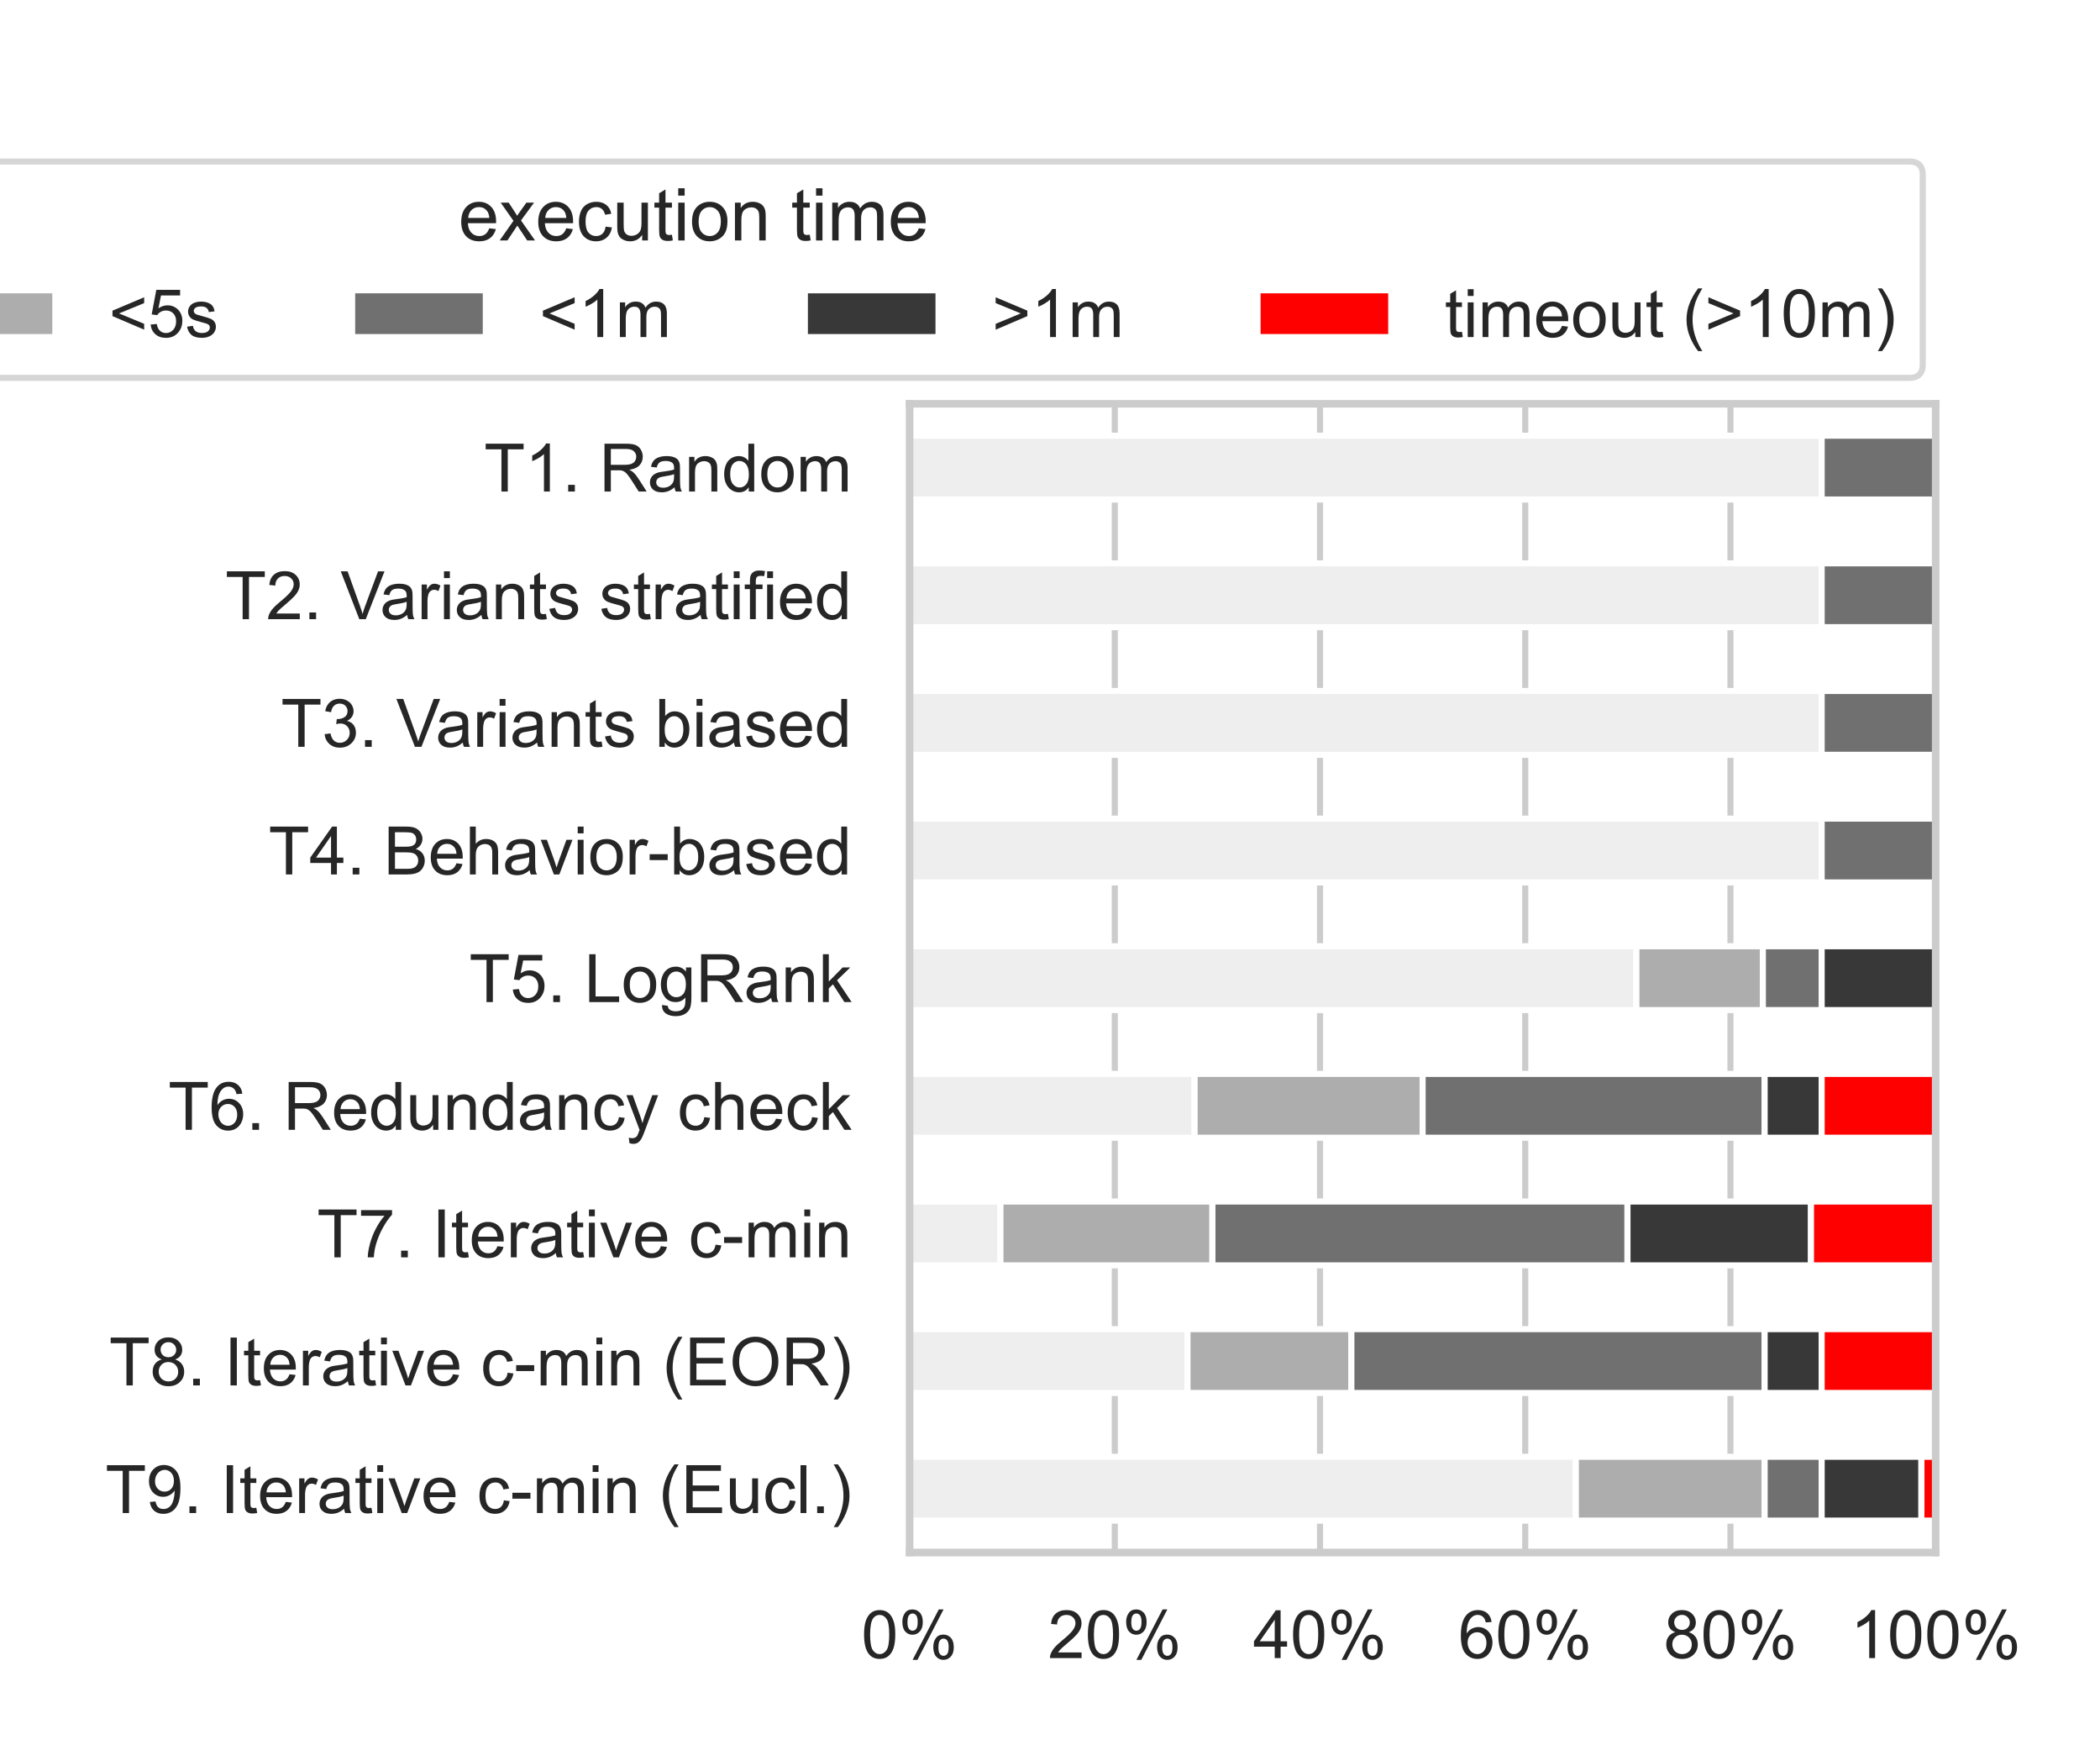 <?xml version="1.0" encoding="utf-8" standalone="no"?>
<!DOCTYPE svg PUBLIC "-//W3C//DTD SVG 1.1//EN"
  "http://www.w3.org/Graphics/SVG/1.1/DTD/svg11.dtd">
<!-- Created with matplotlib (https://matplotlib.org/) -->
<svg height="288pt" version="1.1" viewBox="0 0 345.6 288" width="345.6pt" xmlns="http://www.w3.org/2000/svg" xmlns:xlink="http://www.w3.org/1999/xlink">
 <defs>
  <style type="text/css">*{stroke-linecap:butt;stroke-linejoin:round;}</style>
 </defs>
 <g id="figure_1">
  <g id="patch_1">
   <path d="M 0 288 
L 345.6 288 
L 345.6 0 
L 0 0 
z
" style="fill:#ffffff;"/>
  </g>
  <g id="axes_1">
   <g id="patch_2">
    <path d="M 149.693 255.46 
L 318.555 255.46 
L 318.555 66.442 
L 149.693 66.442 
z
" style="fill:#ffffff;"/>
   </g>
   <g id="matplotlib.axis_1">
    <g id="xtick_1">
     <g id="line2d_1">
      <path clip-path="url(#pbb6dfac599)" d="M 149.693 255.46 
L 149.693 66.442 
" style="fill:none;stroke:#cccccc;stroke-linecap:round;"/>
     </g>
     <g id="text_1">
      <!-- 0% -->
      <g style="fill:#262626;" transform="translate(141.744 272.834)scale(0.11 -0.11)">
       <defs>
        <path d="M 4.156 35.297 
Q 4.156 48 6.766 55.734 
Q 9.375 63.484 14.516 67.672 
Q 19.672 71.875 27.484 71.875 
Q 33.25 71.875 37.594 69.547 
Q 41.938 67.234 44.766 62.859 
Q 47.609 58.5 49.219 52.219 
Q 50.828 45.953 50.828 35.297 
Q 50.828 22.703 48.234 14.969 
Q 45.656 7.234 40.5 3 
Q 35.359 -1.219 27.484 -1.219 
Q 17.141 -1.219 11.234 6.203 
Q 4.156 15.141 4.156 35.297 
z
M 13.188 35.297 
Q 13.188 17.672 17.312 11.828 
Q 21.438 6 27.484 6 
Q 33.547 6 37.672 11.859 
Q 41.797 17.719 41.797 35.297 
Q 41.797 52.984 37.672 58.781 
Q 33.547 64.594 27.391 64.594 
Q 21.344 64.594 17.719 59.469 
Q 13.188 52.938 13.188 35.297 
z
" id="ArialMT-48"/>
        <path d="M 5.812 54.391 
Q 5.812 62.062 9.672 67.422 
Q 13.531 72.797 20.844 72.797 
Q 27.594 72.797 32 67.984 
Q 36.422 63.188 36.422 53.859 
Q 36.422 44.781 31.953 39.875 
Q 27.484 34.969 20.953 34.969 
Q 14.453 34.969 10.125 39.797 
Q 5.812 44.625 5.812 54.391 
z
M 21.094 66.75 
Q 17.828 66.75 15.656 63.906 
Q 13.484 61.078 13.484 53.516 
Q 13.484 46.625 15.672 43.812 
Q 17.875 41.016 21.094 41.016 
Q 24.422 41.016 26.594 43.844 
Q 28.766 46.688 28.766 54.203 
Q 28.766 61.141 26.562 63.938 
Q 24.359 66.75 21.094 66.75 
z
M 21.141 -2.641 
L 60.297 72.797 
L 67.438 72.797 
L 28.422 -2.641 
z
M 52.094 16.797 
Q 52.094 24.516 55.953 29.859 
Q 59.812 35.203 67.188 35.203 
Q 73.922 35.203 78.344 30.391 
Q 82.766 25.594 82.766 16.266 
Q 82.766 7.172 78.297 2.266 
Q 73.828 -2.641 67.234 -2.641 
Q 60.75 -2.641 56.422 2.219 
Q 52.094 7.078 52.094 16.797 
z
M 67.438 29.156 
Q 64.109 29.156 61.938 26.312 
Q 59.766 23.484 59.766 15.922 
Q 59.766 9.078 61.953 6.25 
Q 64.156 3.422 67.391 3.422 
Q 70.75 3.422 72.922 6.25 
Q 75.094 9.078 75.094 16.609 
Q 75.094 23.531 72.891 26.344 
Q 70.703 29.156 67.438 29.156 
z
" id="ArialMT-37"/>
       </defs>
       <use xlink:href="#ArialMT-48"/>
       <use x="55.615" xlink:href="#ArialMT-37"/>
      </g>
     </g>
    </g>
    <g id="xtick_2">
     <g id="line2d_2">
      <path clip-path="url(#pbb6dfac599)" d="M 183.466 255.46 
L 183.466 66.442 
" style="fill:none;stroke:#cccccc;stroke-linecap:round;"/>
     </g>
     <g id="text_2">
      <!-- 20% -->
      <g style="fill:#262626;" transform="translate(172.458 272.834)scale(0.11 -0.11)">
       <defs>
        <path d="M 50.344 8.453 
L 50.344 0 
L 3.031 0 
Q 2.938 3.172 4.047 6.109 
Q 5.859 10.938 9.828 15.625 
Q 13.812 20.312 21.344 26.469 
Q 33.016 36.031 37.109 41.625 
Q 41.219 47.219 41.219 52.203 
Q 41.219 57.422 37.469 61 
Q 33.734 64.594 27.734 64.594 
Q 21.391 64.594 17.578 60.781 
Q 13.766 56.984 13.719 50.25 
L 4.688 51.172 
Q 5.609 61.281 11.656 66.578 
Q 17.719 71.875 27.938 71.875 
Q 38.234 71.875 44.234 66.156 
Q 50.25 60.453 50.25 52 
Q 50.25 47.703 48.484 43.547 
Q 46.734 39.406 42.656 34.812 
Q 38.578 30.219 29.109 22.219 
Q 21.188 15.578 18.938 13.203 
Q 16.703 10.844 15.234 8.453 
z
" id="ArialMT-50"/>
       </defs>
       <use xlink:href="#ArialMT-50"/>
       <use x="55.615" xlink:href="#ArialMT-48"/>
       <use x="111.23" xlink:href="#ArialMT-37"/>
      </g>
     </g>
    </g>
    <g id="xtick_3">
     <g id="line2d_3">
      <path clip-path="url(#pbb6dfac599)" d="M 217.238 255.46 
L 217.238 66.442 
" style="fill:none;stroke:#cccccc;stroke-linecap:round;"/>
     </g>
     <g id="text_3">
      <!-- 40% -->
      <g style="fill:#262626;" transform="translate(206.23 272.834)scale(0.11 -0.11)">
       <defs>
        <path d="M 32.328 0 
L 32.328 17.141 
L 1.266 17.141 
L 1.266 25.203 
L 33.938 71.578 
L 41.109 71.578 
L 41.109 25.203 
L 50.781 25.203 
L 50.781 17.141 
L 41.109 17.141 
L 41.109 0 
z
M 32.328 25.203 
L 32.328 57.469 
L 9.906 25.203 
z
" id="ArialMT-52"/>
       </defs>
       <use xlink:href="#ArialMT-52"/>
       <use x="55.615" xlink:href="#ArialMT-48"/>
       <use x="111.23" xlink:href="#ArialMT-37"/>
      </g>
     </g>
    </g>
    <g id="xtick_4">
     <g id="line2d_4">
      <path clip-path="url(#pbb6dfac599)" d="M 251.01 255.46 
L 251.01 66.442 
" style="fill:none;stroke:#cccccc;stroke-linecap:round;"/>
     </g>
     <g id="text_4">
      <!-- 60% -->
      <g style="fill:#262626;" transform="translate(240.003 272.834)scale(0.11 -0.11)">
       <defs>
        <path d="M 49.75 54.047 
L 41.016 53.375 
Q 39.844 58.547 37.703 60.891 
Q 34.125 64.656 28.906 64.656 
Q 24.703 64.656 21.531 62.312 
Q 17.391 59.281 14.984 53.469 
Q 12.594 47.656 12.5 36.922 
Q 15.672 41.75 20.266 44.094 
Q 24.859 46.438 29.891 46.438 
Q 38.672 46.438 44.844 39.969 
Q 51.031 33.5 51.031 23.25 
Q 51.031 16.5 48.125 10.719 
Q 45.219 4.938 40.141 1.859 
Q 35.062 -1.219 28.609 -1.219 
Q 17.625 -1.219 10.688 6.859 
Q 3.766 14.938 3.766 33.5 
Q 3.766 54.25 11.422 63.672 
Q 18.109 71.875 29.438 71.875 
Q 37.891 71.875 43.281 67.141 
Q 48.688 62.406 49.75 54.047 
z
M 13.875 23.188 
Q 13.875 18.656 15.797 14.5 
Q 17.719 10.359 21.188 8.172 
Q 24.656 6 28.469 6 
Q 34.031 6 38.031 10.484 
Q 42.047 14.984 42.047 22.703 
Q 42.047 30.125 38.078 34.391 
Q 34.125 38.672 28.125 38.672 
Q 22.172 38.672 18.016 34.391 
Q 13.875 30.125 13.875 23.188 
z
" id="ArialMT-54"/>
       </defs>
       <use xlink:href="#ArialMT-54"/>
       <use x="55.615" xlink:href="#ArialMT-48"/>
       <use x="111.23" xlink:href="#ArialMT-37"/>
      </g>
     </g>
    </g>
    <g id="xtick_5">
     <g id="line2d_5">
      <path clip-path="url(#pbb6dfac599)" d="M 284.783 255.46 
L 284.783 66.442 
" style="fill:none;stroke:#cccccc;stroke-linecap:round;"/>
     </g>
     <g id="text_5">
      <!-- 80% -->
      <g style="fill:#262626;" transform="translate(273.775 272.834)scale(0.11 -0.11)">
       <defs>
        <path d="M 17.672 38.812 
Q 12.203 40.828 9.562 44.531 
Q 6.938 48.25 6.938 53.422 
Q 6.938 61.234 12.547 66.547 
Q 18.172 71.875 27.484 71.875 
Q 36.859 71.875 42.578 66.422 
Q 48.297 60.984 48.297 53.172 
Q 48.297 48.188 45.672 44.5 
Q 43.062 40.828 37.75 38.812 
Q 44.344 36.672 47.781 31.875 
Q 51.219 27.094 51.219 20.453 
Q 51.219 11.281 44.719 5.031 
Q 38.234 -1.219 27.641 -1.219 
Q 17.047 -1.219 10.547 5.047 
Q 4.047 11.328 4.047 20.703 
Q 4.047 27.688 7.594 32.391 
Q 11.141 37.109 17.672 38.812 
z
M 15.922 53.719 
Q 15.922 48.641 19.188 45.406 
Q 22.469 42.188 27.688 42.188 
Q 32.766 42.188 36.016 45.375 
Q 39.266 48.578 39.266 53.219 
Q 39.266 58.062 35.906 61.359 
Q 32.562 64.656 27.594 64.656 
Q 22.562 64.656 19.234 61.422 
Q 15.922 58.203 15.922 53.719 
z
M 13.094 20.656 
Q 13.094 16.891 14.875 13.375 
Q 16.656 9.859 20.172 7.922 
Q 23.688 6 27.734 6 
Q 34.031 6 38.125 10.047 
Q 42.234 14.109 42.234 20.359 
Q 42.234 26.703 38.016 30.859 
Q 33.797 35.016 27.438 35.016 
Q 21.234 35.016 17.156 30.906 
Q 13.094 26.812 13.094 20.656 
z
" id="ArialMT-56"/>
       </defs>
       <use xlink:href="#ArialMT-56"/>
       <use x="55.615" xlink:href="#ArialMT-48"/>
       <use x="111.23" xlink:href="#ArialMT-37"/>
      </g>
     </g>
    </g>
    <g id="xtick_6">
     <g id="line2d_6">
      <path clip-path="url(#pbb6dfac599)" d="M 318.555 255.46 
L 318.555 66.442 
" style="fill:none;stroke:#cccccc;stroke-linecap:round;"/>
     </g>
     <g id="text_6">
      <!-- 100% -->
      <g style="fill:#262626;" transform="translate(304.489 272.834)scale(0.11 -0.11)">
       <defs>
        <path d="M 37.25 0 
L 28.469 0 
L 28.469 56 
Q 25.297 52.984 20.141 49.953 
Q 14.984 46.922 10.891 45.406 
L 10.891 53.906 
Q 18.266 57.375 23.781 62.297 
Q 29.297 67.234 31.594 71.875 
L 37.25 71.875 
z
" id="ArialMT-49"/>
       </defs>
       <use xlink:href="#ArialMT-49"/>
       <use x="55.615" xlink:href="#ArialMT-48"/>
       <use x="111.23" xlink:href="#ArialMT-48"/>
       <use x="166.846" xlink:href="#ArialMT-37"/>
      </g>
     </g>
    </g>
   </g>
   <g id="matplotlib.axis_2">
    <g id="ytick_1">
     <g id="line2d_7">
      <path clip-path="url(#pbb6dfac599)" d="M 149.693 244.959 
L 318.555 244.959 
" style="fill:none;stroke:#cccccc;stroke-linecap:round;"/>
     </g>
     <g id="text_7">
      <!-- T9. Iterative c-min (Eucl.) -->
      <g style="fill:#262626;" transform="translate(17.342 248.963)scale(0.11 -0.11)">
       <defs>
        <path d="M 25.922 0 
L 25.922 63.141 
L 2.344 63.141 
L 2.344 71.578 
L 59.078 71.578 
L 59.078 63.141 
L 35.406 63.141 
L 35.406 0 
z
" id="ArialMT-84"/>
        <path d="M 5.469 16.547 
L 13.922 17.328 
Q 14.984 11.375 18.016 8.688 
Q 21.047 6 25.781 6 
Q 29.828 6 32.875 7.859 
Q 35.938 9.719 37.891 12.812 
Q 39.844 15.922 41.156 21.188 
Q 42.484 26.469 42.484 31.938 
Q 42.484 32.516 42.438 33.688 
Q 39.797 29.5 35.234 26.875 
Q 30.672 24.266 25.344 24.266 
Q 16.453 24.266 10.297 30.703 
Q 4.156 37.156 4.156 47.703 
Q 4.156 58.594 10.578 65.234 
Q 17 71.875 26.656 71.875 
Q 33.641 71.875 39.422 68.109 
Q 45.219 64.359 48.219 57.391 
Q 51.219 50.438 51.219 37.25 
Q 51.219 23.531 48.234 15.406 
Q 45.266 7.281 39.375 3.031 
Q 33.5 -1.219 25.594 -1.219 
Q 17.188 -1.219 11.859 3.438 
Q 6.547 8.109 5.469 16.547 
z
M 41.453 48.141 
Q 41.453 55.719 37.422 60.156 
Q 33.406 64.594 27.734 64.594 
Q 21.875 64.594 17.531 59.812 
Q 13.188 55.031 13.188 47.406 
Q 13.188 40.578 17.312 36.297 
Q 21.438 32.031 27.484 32.031 
Q 33.594 32.031 37.516 36.297 
Q 41.453 40.578 41.453 48.141 
z
" id="ArialMT-57"/>
        <path d="M 9.078 0 
L 9.078 10.016 
L 19.094 10.016 
L 19.094 0 
z
" id="ArialMT-46"/>
        <path id="ArialMT-32"/>
        <path d="M 9.328 0 
L 9.328 71.578 
L 18.797 71.578 
L 18.797 0 
z
" id="ArialMT-73"/>
        <path d="M 25.781 7.859 
L 27.047 0.094 
Q 23.344 -0.688 20.406 -0.688 
Q 15.625 -0.688 12.984 0.828 
Q 10.359 2.344 9.281 4.812 
Q 8.203 7.281 8.203 15.188 
L 8.203 45.016 
L 1.766 45.016 
L 1.766 51.859 
L 8.203 51.859 
L 8.203 64.703 
L 16.938 69.969 
L 16.938 51.859 
L 25.781 51.859 
L 25.781 45.016 
L 16.938 45.016 
L 16.938 14.703 
Q 16.938 10.938 17.406 9.859 
Q 17.875 8.797 18.922 8.156 
Q 19.969 7.516 21.922 7.516 
Q 23.391 7.516 25.781 7.859 
z
" id="ArialMT-116"/>
        <path d="M 42.094 16.703 
L 51.172 15.578 
Q 49.031 7.625 43.219 3.219 
Q 37.406 -1.172 28.375 -1.172 
Q 17 -1.172 10.328 5.828 
Q 3.656 12.844 3.656 25.484 
Q 3.656 38.578 10.391 45.797 
Q 17.141 53.031 27.875 53.031 
Q 38.281 53.031 44.875 45.953 
Q 51.469 38.875 51.469 26.031 
Q 51.469 25.25 51.422 23.688 
L 12.75 23.688 
Q 13.234 15.141 17.578 10.594 
Q 21.922 6.062 28.422 6.062 
Q 33.25 6.062 36.672 8.594 
Q 40.094 11.141 42.094 16.703 
z
M 13.234 30.906 
L 42.188 30.906 
Q 41.609 37.453 38.875 40.719 
Q 34.672 45.797 27.984 45.797 
Q 21.922 45.797 17.797 41.75 
Q 13.672 37.703 13.234 30.906 
z
" id="ArialMT-101"/>
        <path d="M 6.5 0 
L 6.5 51.859 
L 14.406 51.859 
L 14.406 44 
Q 17.438 49.516 20 51.266 
Q 22.562 53.031 25.641 53.031 
Q 30.078 53.031 34.672 50.203 
L 31.641 42.047 
Q 28.422 43.953 25.203 43.953 
Q 22.312 43.953 20.016 42.219 
Q 17.719 40.484 16.75 37.406 
Q 15.281 32.719 15.281 27.156 
L 15.281 0 
z
" id="ArialMT-114"/>
        <path d="M 40.438 6.391 
Q 35.547 2.25 31.031 0.531 
Q 26.516 -1.172 21.344 -1.172 
Q 12.797 -1.172 8.203 3 
Q 3.609 7.172 3.609 13.672 
Q 3.609 17.484 5.344 20.625 
Q 7.078 23.781 9.891 25.688 
Q 12.703 27.594 16.219 28.562 
Q 18.797 29.25 24.031 29.891 
Q 34.672 31.156 39.703 32.906 
Q 39.75 34.719 39.75 35.203 
Q 39.75 40.578 37.25 42.781 
Q 33.891 45.75 27.25 45.75 
Q 21.047 45.75 18.094 43.578 
Q 15.141 41.406 13.719 35.891 
L 5.125 37.062 
Q 6.297 42.578 8.984 45.969 
Q 11.672 49.359 16.75 51.188 
Q 21.828 53.031 28.516 53.031 
Q 35.156 53.031 39.297 51.469 
Q 43.453 49.906 45.406 47.531 
Q 47.359 45.172 48.141 41.547 
Q 48.578 39.312 48.578 33.453 
L 48.578 21.734 
Q 48.578 9.469 49.141 6.219 
Q 49.703 2.984 51.375 0 
L 42.188 0 
Q 40.828 2.734 40.438 6.391 
z
M 39.703 26.031 
Q 34.906 24.078 25.344 22.703 
Q 19.922 21.922 17.672 20.938 
Q 15.438 19.969 14.203 18.094 
Q 12.984 16.219 12.984 13.922 
Q 12.984 10.406 15.641 8.062 
Q 18.312 5.719 23.438 5.719 
Q 28.516 5.719 32.469 7.938 
Q 36.422 10.156 38.281 14.016 
Q 39.703 17 39.703 22.797 
z
" id="ArialMT-97"/>
        <path d="M 6.641 61.469 
L 6.641 71.578 
L 15.438 71.578 
L 15.438 61.469 
z
M 6.641 0 
L 6.641 51.859 
L 15.438 51.859 
L 15.438 0 
z
" id="ArialMT-105"/>
        <path d="M 21 0 
L 1.266 51.859 
L 10.547 51.859 
L 21.688 20.797 
Q 23.484 15.766 25 10.359 
Q 26.172 14.453 28.266 20.219 
L 39.797 51.859 
L 48.828 51.859 
L 29.203 0 
z
" id="ArialMT-118"/>
        <path d="M 40.438 19 
L 49.078 17.875 
Q 47.656 8.938 41.812 3.875 
Q 35.984 -1.172 27.484 -1.172 
Q 16.844 -1.172 10.375 5.781 
Q 3.906 12.75 3.906 25.734 
Q 3.906 34.125 6.688 40.422 
Q 9.469 46.734 15.156 49.875 
Q 20.844 53.031 27.547 53.031 
Q 35.984 53.031 41.359 48.75 
Q 46.734 44.484 48.25 36.625 
L 39.703 35.297 
Q 38.484 40.531 35.375 43.156 
Q 32.281 45.797 27.875 45.797 
Q 21.234 45.797 17.078 41.031 
Q 12.938 36.281 12.938 25.984 
Q 12.938 15.531 16.938 10.797 
Q 20.953 6.062 27.391 6.062 
Q 32.562 6.062 36.031 9.234 
Q 39.5 12.406 40.438 19 
z
" id="ArialMT-99"/>
        <path d="M 3.172 21.484 
L 3.172 30.328 
L 30.172 30.328 
L 30.172 21.484 
z
" id="ArialMT-45"/>
        <path d="M 6.594 0 
L 6.594 51.859 
L 14.453 51.859 
L 14.453 44.578 
Q 16.891 48.391 20.938 50.703 
Q 25 53.031 30.172 53.031 
Q 35.938 53.031 39.625 50.641 
Q 43.312 48.25 44.828 43.953 
Q 50.984 53.031 60.844 53.031 
Q 68.562 53.031 72.703 48.75 
Q 76.859 44.484 76.859 35.594 
L 76.859 0 
L 68.109 0 
L 68.109 32.672 
Q 68.109 37.938 67.25 40.25 
Q 66.406 42.578 64.156 43.984 
Q 61.922 45.406 58.891 45.406 
Q 53.422 45.406 49.797 41.766 
Q 46.188 38.141 46.188 30.125 
L 46.188 0 
L 37.406 0 
L 37.406 33.688 
Q 37.406 39.547 35.25 42.469 
Q 33.109 45.406 28.219 45.406 
Q 24.516 45.406 21.359 43.453 
Q 18.219 41.5 16.797 37.734 
Q 15.375 33.984 15.375 26.906 
L 15.375 0 
z
" id="ArialMT-109"/>
        <path d="M 6.594 0 
L 6.594 51.859 
L 14.5 51.859 
L 14.5 44.484 
Q 20.219 53.031 31 53.031 
Q 35.688 53.031 39.625 51.344 
Q 43.562 49.656 45.516 46.922 
Q 47.469 44.188 48.25 40.438 
Q 48.734 37.984 48.734 31.891 
L 48.734 0 
L 39.938 0 
L 39.938 31.547 
Q 39.938 36.922 38.906 39.578 
Q 37.891 42.234 35.281 43.812 
Q 32.672 45.406 29.156 45.406 
Q 23.531 45.406 19.453 41.844 
Q 15.375 38.281 15.375 28.328 
L 15.375 0 
z
" id="ArialMT-110"/>
        <path d="M 23.391 -21.047 
Q 16.109 -11.859 11.078 0.438 
Q 6.062 12.75 6.062 25.922 
Q 6.062 37.547 9.812 48.188 
Q 14.203 60.547 23.391 72.797 
L 29.688 72.797 
Q 23.781 62.641 21.875 58.297 
Q 18.891 51.562 17.188 44.234 
Q 15.094 35.109 15.094 25.875 
Q 15.094 2.391 29.688 -21.047 
z
" id="ArialMT-40"/>
        <path d="M 7.906 0 
L 7.906 71.578 
L 59.672 71.578 
L 59.672 63.141 
L 17.391 63.141 
L 17.391 41.219 
L 56.984 41.219 
L 56.984 32.812 
L 17.391 32.812 
L 17.391 8.453 
L 61.328 8.453 
L 61.328 0 
z
" id="ArialMT-69"/>
        <path d="M 40.578 0 
L 40.578 7.625 
Q 34.516 -1.172 24.125 -1.172 
Q 19.531 -1.172 15.547 0.578 
Q 11.578 2.344 9.641 5 
Q 7.719 7.672 6.938 11.531 
Q 6.391 14.109 6.391 19.734 
L 6.391 51.859 
L 15.188 51.859 
L 15.188 23.094 
Q 15.188 16.219 15.719 13.812 
Q 16.547 10.359 19.234 8.375 
Q 21.922 6.391 25.875 6.391 
Q 29.828 6.391 33.297 8.422 
Q 36.766 10.453 38.203 13.938 
Q 39.656 17.438 39.656 24.078 
L 39.656 51.859 
L 48.438 51.859 
L 48.438 0 
z
" id="ArialMT-117"/>
        <path d="M 6.391 0 
L 6.391 71.578 
L 15.188 71.578 
L 15.188 0 
z
" id="ArialMT-108"/>
        <path d="M 12.359 -21.047 
L 6.062 -21.047 
Q 20.656 2.391 20.656 25.875 
Q 20.656 35.062 18.562 44.094 
Q 16.891 51.422 13.922 58.156 
Q 12.016 62.547 6.062 72.797 
L 12.359 72.797 
Q 21.531 60.547 25.922 48.188 
Q 29.688 37.547 29.688 25.922 
Q 29.688 12.75 24.625 0.438 
Q 19.578 -11.859 12.359 -21.047 
z
" id="ArialMT-41"/>
       </defs>
       <use xlink:href="#ArialMT-84"/>
       <use x="61.084" xlink:href="#ArialMT-57"/>
       <use x="116.699" xlink:href="#ArialMT-46"/>
       <use x="144.482" xlink:href="#ArialMT-32"/>
       <use x="172.266" xlink:href="#ArialMT-73"/>
       <use x="200.049" xlink:href="#ArialMT-116"/>
       <use x="227.832" xlink:href="#ArialMT-101"/>
       <use x="283.447" xlink:href="#ArialMT-114"/>
       <use x="316.748" xlink:href="#ArialMT-97"/>
       <use x="372.363" xlink:href="#ArialMT-116"/>
       <use x="400.146" xlink:href="#ArialMT-105"/>
       <use x="422.363" xlink:href="#ArialMT-118"/>
       <use x="472.363" xlink:href="#ArialMT-101"/>
       <use x="527.979" xlink:href="#ArialMT-32"/>
       <use x="555.762" xlink:href="#ArialMT-99"/>
       <use x="605.762" xlink:href="#ArialMT-45"/>
       <use x="639.062" xlink:href="#ArialMT-109"/>
       <use x="722.363" xlink:href="#ArialMT-105"/>
       <use x="744.58" xlink:href="#ArialMT-110"/>
       <use x="800.195" xlink:href="#ArialMT-32"/>
       <use x="827.979" xlink:href="#ArialMT-40"/>
       <use x="861.279" xlink:href="#ArialMT-69"/>
       <use x="927.979" xlink:href="#ArialMT-117"/>
       <use x="983.594" xlink:href="#ArialMT-99"/>
       <use x="1033.594" xlink:href="#ArialMT-108"/>
       <use x="1055.811" xlink:href="#ArialMT-46"/>
       <use x="1083.594" xlink:href="#ArialMT-41"/>
      </g>
     </g>
    </g>
    <g id="ytick_2">
     <g id="line2d_8">
      <path clip-path="url(#pbb6dfac599)" d="M 149.693 223.957 
L 318.555 223.957 
" style="fill:none;stroke:#cccccc;stroke-linecap:round;"/>
     </g>
     <g id="text_8">
      <!-- T8. Iterative c-min (EOR) -->
      <g style="fill:#262626;" transform="translate(17.959 227.964)scale(0.11 -0.11)">
       <defs>
        <path d="M 4.828 34.859 
Q 4.828 52.688 14.391 62.766 
Q 23.969 72.859 39.109 72.859 
Q 49.031 72.859 56.984 68.109 
Q 64.938 63.375 69.109 54.906 
Q 73.297 46.438 73.297 35.688 
Q 73.297 24.812 68.891 16.219 
Q 64.5 7.625 56.438 3.203 
Q 48.391 -1.219 39.062 -1.219 
Q 28.953 -1.219 20.984 3.656 
Q 13.031 8.547 8.922 16.984 
Q 4.828 25.438 4.828 34.859 
z
M 14.594 34.719 
Q 14.594 21.781 21.547 14.328 
Q 28.516 6.891 39.016 6.891 
Q 49.703 6.891 56.609 14.406 
Q 63.531 21.922 63.531 35.75 
Q 63.531 44.484 60.578 51 
Q 57.625 57.516 51.922 61.109 
Q 46.234 64.703 39.156 64.703 
Q 29.109 64.703 21.844 57.781 
Q 14.594 50.875 14.594 34.719 
z
" id="ArialMT-79"/>
        <path d="M 7.859 0 
L 7.859 71.578 
L 39.594 71.578 
Q 49.172 71.578 54.141 69.641 
Q 59.125 67.719 62.109 62.828 
Q 65.094 57.953 65.094 52.047 
Q 65.094 44.438 60.156 39.203 
Q 55.219 33.984 44.922 32.562 
Q 48.688 30.766 50.641 29 
Q 54.781 25.203 58.5 19.484 
L 70.953 0 
L 59.031 0 
L 49.562 14.891 
Q 45.406 21.344 42.719 24.75 
Q 40.047 28.172 37.922 29.531 
Q 35.797 30.906 33.594 31.453 
Q 31.984 31.781 28.328 31.781 
L 17.328 31.781 
L 17.328 0 
z
M 17.328 39.984 
L 37.703 39.984 
Q 44.188 39.984 47.844 41.328 
Q 51.516 42.672 53.422 45.625 
Q 55.328 48.578 55.328 52.047 
Q 55.328 57.125 51.641 60.391 
Q 47.953 63.672 39.984 63.672 
L 17.328 63.672 
z
" id="ArialMT-82"/>
       </defs>
       <use xlink:href="#ArialMT-84"/>
       <use x="61.084" xlink:href="#ArialMT-56"/>
       <use x="116.699" xlink:href="#ArialMT-46"/>
       <use x="144.482" xlink:href="#ArialMT-32"/>
       <use x="172.266" xlink:href="#ArialMT-73"/>
       <use x="200.049" xlink:href="#ArialMT-116"/>
       <use x="227.832" xlink:href="#ArialMT-101"/>
       <use x="283.447" xlink:href="#ArialMT-114"/>
       <use x="316.748" xlink:href="#ArialMT-97"/>
       <use x="372.363" xlink:href="#ArialMT-116"/>
       <use x="400.146" xlink:href="#ArialMT-105"/>
       <use x="422.363" xlink:href="#ArialMT-118"/>
       <use x="472.363" xlink:href="#ArialMT-101"/>
       <use x="527.979" xlink:href="#ArialMT-32"/>
       <use x="555.762" xlink:href="#ArialMT-99"/>
       <use x="605.762" xlink:href="#ArialMT-45"/>
       <use x="639.062" xlink:href="#ArialMT-109"/>
       <use x="722.363" xlink:href="#ArialMT-105"/>
       <use x="744.58" xlink:href="#ArialMT-110"/>
       <use x="800.195" xlink:href="#ArialMT-32"/>
       <use x="827.979" xlink:href="#ArialMT-40"/>
       <use x="861.279" xlink:href="#ArialMT-69"/>
       <use x="927.979" xlink:href="#ArialMT-79"/>
       <use x="1005.762" xlink:href="#ArialMT-82"/>
       <use x="1077.979" xlink:href="#ArialMT-41"/>
      </g>
     </g>
    </g>
    <g id="ytick_3">
     <g id="line2d_9">
      <path clip-path="url(#pbb6dfac599)" d="M 149.693 202.955 
L 318.555 202.955 
" style="fill:none;stroke:#cccccc;stroke-linecap:round;"/>
     </g>
     <g id="text_9">
      <!-- T7. Iterative c-min -->
      <g style="fill:#262626;" transform="translate(52.178 206.892)scale(0.11 -0.11)">
       <defs>
        <path d="M 4.734 62.203 
L 4.734 70.656 
L 51.078 70.656 
L 51.078 63.812 
Q 44.234 56.547 37.516 44.484 
Q 30.812 32.422 27.156 19.672 
Q 24.516 10.688 23.781 0 
L 14.75 0 
Q 14.891 8.453 18.062 20.406 
Q 21.234 32.375 27.172 43.484 
Q 33.109 54.594 39.797 62.203 
z
" id="ArialMT-55"/>
       </defs>
       <use xlink:href="#ArialMT-84"/>
       <use x="61.084" xlink:href="#ArialMT-55"/>
       <use x="116.699" xlink:href="#ArialMT-46"/>
       <use x="144.482" xlink:href="#ArialMT-32"/>
       <use x="172.266" xlink:href="#ArialMT-73"/>
       <use x="200.049" xlink:href="#ArialMT-116"/>
       <use x="227.832" xlink:href="#ArialMT-101"/>
       <use x="283.447" xlink:href="#ArialMT-114"/>
       <use x="316.748" xlink:href="#ArialMT-97"/>
       <use x="372.363" xlink:href="#ArialMT-116"/>
       <use x="400.146" xlink:href="#ArialMT-105"/>
       <use x="422.363" xlink:href="#ArialMT-118"/>
       <use x="472.363" xlink:href="#ArialMT-101"/>
       <use x="527.979" xlink:href="#ArialMT-32"/>
       <use x="555.762" xlink:href="#ArialMT-99"/>
       <use x="605.762" xlink:href="#ArialMT-45"/>
       <use x="639.062" xlink:href="#ArialMT-109"/>
       <use x="722.363" xlink:href="#ArialMT-105"/>
       <use x="744.58" xlink:href="#ArialMT-110"/>
      </g>
     </g>
    </g>
    <g id="ytick_4">
     <g id="line2d_10">
      <path clip-path="url(#pbb6dfac599)" d="M 149.693 181.953 
L 318.555 181.953 
" style="fill:none;stroke:#cccccc;stroke-linecap:round;"/>
     </g>
     <g id="text_10">
      <!-- T6. Redundancy check -->
      <g style="fill:#262626;" transform="translate(27.692 185.906)scale(0.11 -0.11)">
       <defs>
        <path d="M 40.234 0 
L 40.234 6.547 
Q 35.297 -1.172 25.734 -1.172 
Q 19.531 -1.172 14.328 2.25 
Q 9.125 5.672 6.266 11.797 
Q 3.422 17.922 3.422 25.875 
Q 3.422 33.641 6 39.969 
Q 8.594 46.297 13.766 49.656 
Q 18.953 53.031 25.344 53.031 
Q 30.031 53.031 33.688 51.047 
Q 37.359 49.078 39.656 45.906 
L 39.656 71.578 
L 48.391 71.578 
L 48.391 0 
z
M 12.453 25.875 
Q 12.453 15.922 16.641 10.984 
Q 20.844 6.062 26.562 6.062 
Q 32.328 6.062 36.344 10.766 
Q 40.375 15.484 40.375 25.141 
Q 40.375 35.797 36.266 40.766 
Q 32.172 45.75 26.172 45.75 
Q 20.312 45.75 16.375 40.969 
Q 12.453 36.188 12.453 25.875 
z
" id="ArialMT-100"/>
        <path d="M 6.203 -19.969 
L 5.219 -11.719 
Q 8.109 -12.5 10.25 -12.5 
Q 13.188 -12.5 14.938 -11.516 
Q 16.703 -10.547 17.828 -8.797 
Q 18.656 -7.469 20.516 -2.25 
Q 20.75 -1.516 21.297 -0.094 
L 1.609 51.859 
L 11.078 51.859 
L 21.875 21.828 
Q 23.969 16.109 25.641 9.812 
Q 27.156 15.875 29.25 21.625 
L 40.328 51.859 
L 49.125 51.859 
L 29.391 -0.875 
Q 26.219 -9.422 24.469 -12.641 
Q 22.125 -17 19.094 -19.016 
Q 16.062 -21.047 11.859 -21.047 
Q 9.328 -21.047 6.203 -19.969 
z
" id="ArialMT-121"/>
        <path d="M 6.594 0 
L 6.594 71.578 
L 15.375 71.578 
L 15.375 45.906 
Q 21.531 53.031 30.906 53.031 
Q 36.672 53.031 40.922 50.75 
Q 45.172 48.484 47 44.484 
Q 48.828 40.484 48.828 32.859 
L 48.828 0 
L 40.047 0 
L 40.047 32.859 
Q 40.047 39.453 37.188 42.453 
Q 34.328 45.453 29.109 45.453 
Q 25.203 45.453 21.75 43.422 
Q 18.312 41.406 16.844 37.938 
Q 15.375 34.469 15.375 28.375 
L 15.375 0 
z
" id="ArialMT-104"/>
        <path d="M 6.641 0 
L 6.641 71.578 
L 15.438 71.578 
L 15.438 30.766 
L 36.234 51.859 
L 47.609 51.859 
L 27.781 32.625 
L 49.609 0 
L 38.766 0 
L 21.625 26.516 
L 15.438 20.562 
L 15.438 0 
z
" id="ArialMT-107"/>
       </defs>
       <use xlink:href="#ArialMT-84"/>
       <use x="61.084" xlink:href="#ArialMT-54"/>
       <use x="116.699" xlink:href="#ArialMT-46"/>
       <use x="144.482" xlink:href="#ArialMT-32"/>
       <use x="172.266" xlink:href="#ArialMT-82"/>
       <use x="244.482" xlink:href="#ArialMT-101"/>
       <use x="300.098" xlink:href="#ArialMT-100"/>
       <use x="355.713" xlink:href="#ArialMT-117"/>
       <use x="411.328" xlink:href="#ArialMT-110"/>
       <use x="466.943" xlink:href="#ArialMT-100"/>
       <use x="522.559" xlink:href="#ArialMT-97"/>
       <use x="578.174" xlink:href="#ArialMT-110"/>
       <use x="633.789" xlink:href="#ArialMT-99"/>
       <use x="683.789" xlink:href="#ArialMT-121"/>
       <use x="733.789" xlink:href="#ArialMT-32"/>
       <use x="761.572" xlink:href="#ArialMT-99"/>
       <use x="811.572" xlink:href="#ArialMT-104"/>
       <use x="867.188" xlink:href="#ArialMT-101"/>
       <use x="922.803" xlink:href="#ArialMT-99"/>
       <use x="972.803" xlink:href="#ArialMT-107"/>
      </g>
     </g>
    </g>
    <g id="ytick_5">
     <g id="line2d_11">
      <path clip-path="url(#pbb6dfac599)" d="M 149.693 160.951 
L 318.555 160.951 
" style="fill:none;stroke:#cccccc;stroke-linecap:round;"/>
     </g>
     <g id="text_11">
      <!-- T5. LogRank -->
      <g style="fill:#262626;" transform="translate(77.216 164.888)scale(0.11 -0.11)">
       <defs>
        <path d="M 4.156 18.75 
L 13.375 19.531 
Q 14.406 12.797 18.141 9.391 
Q 21.875 6 27.156 6 
Q 33.5 6 37.891 10.781 
Q 42.281 15.578 42.281 23.484 
Q 42.281 31 38.062 35.344 
Q 33.844 39.703 27 39.703 
Q 22.75 39.703 19.328 37.766 
Q 15.922 35.844 13.969 32.766 
L 5.719 33.844 
L 12.641 70.609 
L 48.25 70.609 
L 48.25 62.203 
L 19.672 62.203 
L 15.828 42.969 
Q 22.266 47.469 29.344 47.469 
Q 38.719 47.469 45.156 40.969 
Q 51.609 34.469 51.609 24.266 
Q 51.609 14.547 45.953 7.469 
Q 39.062 -1.219 27.156 -1.219 
Q 17.391 -1.219 11.203 4.25 
Q 5.031 9.719 4.156 18.75 
z
" id="ArialMT-53"/>
        <path d="M 7.328 0 
L 7.328 71.578 
L 16.797 71.578 
L 16.797 8.453 
L 52.047 8.453 
L 52.047 0 
z
" id="ArialMT-76"/>
        <path d="M 3.328 25.922 
Q 3.328 40.328 11.328 47.266 
Q 18.016 53.031 27.641 53.031 
Q 38.328 53.031 45.109 46.016 
Q 51.906 39.016 51.906 26.656 
Q 51.906 16.656 48.906 10.906 
Q 45.906 5.172 40.156 2 
Q 34.422 -1.172 27.641 -1.172 
Q 16.75 -1.172 10.031 5.812 
Q 3.328 12.797 3.328 25.922 
z
M 12.359 25.922 
Q 12.359 15.969 16.703 11.016 
Q 21.047 6.062 27.641 6.062 
Q 34.188 6.062 38.531 11.031 
Q 42.875 16.016 42.875 26.219 
Q 42.875 35.844 38.5 40.797 
Q 34.125 45.75 27.641 45.75 
Q 21.047 45.75 16.703 40.812 
Q 12.359 35.891 12.359 25.922 
z
" id="ArialMT-111"/>
        <path d="M 4.984 -4.297 
L 13.531 -5.562 
Q 14.062 -9.516 16.5 -11.328 
Q 19.781 -13.766 25.438 -13.766 
Q 31.547 -13.766 34.859 -11.328 
Q 38.188 -8.891 39.359 -4.5 
Q 40.047 -1.812 39.984 6.781 
Q 34.234 0 25.641 0 
Q 14.938 0 9.078 7.719 
Q 3.219 15.438 3.219 26.219 
Q 3.219 33.641 5.906 39.906 
Q 8.594 46.188 13.688 49.609 
Q 18.797 53.031 25.688 53.031 
Q 34.859 53.031 40.828 45.609 
L 40.828 51.859 
L 48.922 51.859 
L 48.922 7.031 
Q 48.922 -5.078 46.453 -10.125 
Q 44 -15.188 38.641 -18.109 
Q 33.297 -21.047 25.484 -21.047 
Q 16.219 -21.047 10.5 -16.875 
Q 4.781 -12.703 4.984 -4.297 
z
M 12.25 26.859 
Q 12.25 16.656 16.297 11.969 
Q 20.359 7.281 26.469 7.281 
Q 32.516 7.281 36.609 11.938 
Q 40.719 16.609 40.719 26.562 
Q 40.719 36.078 36.5 40.906 
Q 32.281 45.75 26.312 45.75 
Q 20.453 45.75 16.344 40.984 
Q 12.25 36.234 12.25 26.859 
z
" id="ArialMT-103"/>
       </defs>
       <use xlink:href="#ArialMT-84"/>
       <use x="61.084" xlink:href="#ArialMT-53"/>
       <use x="116.699" xlink:href="#ArialMT-46"/>
       <use x="144.482" xlink:href="#ArialMT-32"/>
       <use x="172.266" xlink:href="#ArialMT-76"/>
       <use x="227.881" xlink:href="#ArialMT-111"/>
       <use x="283.496" xlink:href="#ArialMT-103"/>
       <use x="339.111" xlink:href="#ArialMT-82"/>
       <use x="411.328" xlink:href="#ArialMT-97"/>
       <use x="466.943" xlink:href="#ArialMT-110"/>
       <use x="522.559" xlink:href="#ArialMT-107"/>
      </g>
     </g>
    </g>
    <g id="ytick_6">
     <g id="line2d_12">
      <path clip-path="url(#pbb6dfac599)" d="M 149.693 139.949 
L 318.555 139.949 
" style="fill:none;stroke:#cccccc;stroke-linecap:round;"/>
     </g>
     <g id="text_12">
      <!-- T4. Behavior-based -->
      <g style="fill:#262626;" transform="translate(44.203 143.886)scale(0.11 -0.11)">
       <defs>
        <path d="M 7.328 0 
L 7.328 71.578 
L 34.188 71.578 
Q 42.391 71.578 47.344 69.406 
Q 52.297 67.234 55.094 62.719 
Q 57.906 58.203 57.906 53.266 
Q 57.906 48.688 55.422 44.625 
Q 52.938 40.578 47.906 38.094 
Q 54.391 36.188 57.875 31.594 
Q 61.375 27 61.375 20.75 
Q 61.375 15.719 59.25 11.391 
Q 57.125 7.078 54 4.734 
Q 50.875 2.391 46.156 1.188 
Q 41.453 0 34.625 0 
z
M 16.797 41.5 
L 32.281 41.5 
Q 38.578 41.5 41.312 42.328 
Q 44.922 43.406 46.75 45.891 
Q 48.578 48.391 48.578 52.156 
Q 48.578 55.719 46.875 58.422 
Q 45.172 61.141 41.984 62.141 
Q 38.812 63.141 31.109 63.141 
L 16.797 63.141 
z
M 16.797 8.453 
L 34.625 8.453 
Q 39.203 8.453 41.062 8.797 
Q 44.344 9.375 46.531 10.734 
Q 48.734 12.109 50.141 14.719 
Q 51.562 17.328 51.562 20.75 
Q 51.562 24.75 49.516 27.703 
Q 47.469 30.672 43.828 31.859 
Q 40.188 33.062 33.344 33.062 
L 16.797 33.062 
z
" id="ArialMT-66"/>
        <path d="M 14.703 0 
L 6.547 0 
L 6.547 71.578 
L 15.328 71.578 
L 15.328 46.047 
Q 20.906 53.031 29.547 53.031 
Q 34.328 53.031 38.594 51.094 
Q 42.875 49.172 45.625 45.672 
Q 48.391 42.188 49.953 37.25 
Q 51.516 32.328 51.516 26.703 
Q 51.516 13.375 44.922 6.094 
Q 38.328 -1.172 29.109 -1.172 
Q 19.922 -1.172 14.703 6.5 
z
M 14.594 26.312 
Q 14.594 17 17.141 12.844 
Q 21.297 6.062 28.375 6.062 
Q 34.125 6.062 38.328 11.062 
Q 42.531 16.062 42.531 25.984 
Q 42.531 36.141 38.5 40.969 
Q 34.469 45.797 28.766 45.797 
Q 23 45.797 18.797 40.797 
Q 14.594 35.797 14.594 26.312 
z
" id="ArialMT-98"/>
        <path d="M 3.078 15.484 
L 11.766 16.844 
Q 12.5 11.625 15.844 8.844 
Q 19.188 6.062 25.203 6.062 
Q 31.25 6.062 34.172 8.516 
Q 37.109 10.984 37.109 14.312 
Q 37.109 17.281 34.516 19 
Q 32.719 20.172 25.531 21.969 
Q 15.875 24.422 12.141 26.203 
Q 8.406 27.984 6.469 31.125 
Q 4.547 34.281 4.547 38.094 
Q 4.547 41.547 6.125 44.5 
Q 7.719 47.469 10.453 49.422 
Q 12.5 50.922 16.031 51.969 
Q 19.578 53.031 23.641 53.031 
Q 29.734 53.031 34.344 51.266 
Q 38.969 49.516 41.156 46.5 
Q 43.359 43.5 44.188 38.484 
L 35.594 37.312 
Q 35.016 41.312 32.203 43.547 
Q 29.391 45.797 24.266 45.797 
Q 18.219 45.797 15.625 43.797 
Q 13.031 41.797 13.031 39.109 
Q 13.031 37.406 14.109 36.031 
Q 15.188 34.625 17.484 33.688 
Q 18.797 33.203 25.25 31.453 
Q 34.578 28.953 38.25 27.359 
Q 41.938 25.781 44.031 22.75 
Q 46.141 19.734 46.141 15.234 
Q 46.141 10.844 43.578 6.953 
Q 41.016 3.078 36.172 0.953 
Q 31.344 -1.172 25.25 -1.172 
Q 15.141 -1.172 9.844 3.031 
Q 4.547 7.234 3.078 15.484 
z
" id="ArialMT-115"/>
       </defs>
       <use xlink:href="#ArialMT-84"/>
       <use x="61.084" xlink:href="#ArialMT-52"/>
       <use x="116.699" xlink:href="#ArialMT-46"/>
       <use x="144.482" xlink:href="#ArialMT-32"/>
       <use x="172.266" xlink:href="#ArialMT-66"/>
       <use x="238.965" xlink:href="#ArialMT-101"/>
       <use x="294.58" xlink:href="#ArialMT-104"/>
       <use x="350.195" xlink:href="#ArialMT-97"/>
       <use x="405.811" xlink:href="#ArialMT-118"/>
       <use x="455.811" xlink:href="#ArialMT-105"/>
       <use x="478.027" xlink:href="#ArialMT-111"/>
       <use x="533.643" xlink:href="#ArialMT-114"/>
       <use x="566.943" xlink:href="#ArialMT-45"/>
       <use x="600.244" xlink:href="#ArialMT-98"/>
       <use x="655.859" xlink:href="#ArialMT-97"/>
       <use x="711.475" xlink:href="#ArialMT-115"/>
       <use x="761.475" xlink:href="#ArialMT-101"/>
       <use x="817.09" xlink:href="#ArialMT-100"/>
      </g>
     </g>
    </g>
    <g id="ytick_7">
     <g id="line2d_13">
      <path clip-path="url(#pbb6dfac599)" d="M 149.693 118.947 
L 318.555 118.947 
" style="fill:none;stroke:#cccccc;stroke-linecap:round;"/>
     </g>
     <g id="text_13">
      <!-- T3. Variants biased -->
      <g style="fill:#262626;" transform="translate(46.238 122.884)scale(0.11 -0.11)">
       <defs>
        <path d="M 4.203 18.891 
L 12.984 20.062 
Q 14.5 12.594 18.141 9.297 
Q 21.781 6 27 6 
Q 33.203 6 37.469 10.297 
Q 41.75 14.594 41.75 20.953 
Q 41.75 27 37.797 30.922 
Q 33.844 34.859 27.734 34.859 
Q 25.25 34.859 21.531 33.891 
L 22.516 41.609 
Q 23.391 41.5 23.922 41.5 
Q 29.547 41.5 34.031 44.422 
Q 38.531 47.359 38.531 53.469 
Q 38.531 58.297 35.25 61.469 
Q 31.984 64.656 26.812 64.656 
Q 21.688 64.656 18.266 61.422 
Q 14.844 58.203 13.875 51.766 
L 5.078 53.328 
Q 6.688 62.156 12.391 67.016 
Q 18.109 71.875 26.609 71.875 
Q 32.469 71.875 37.391 69.359 
Q 42.328 66.844 44.938 62.5 
Q 47.562 58.156 47.562 53.266 
Q 47.562 48.641 45.062 44.828 
Q 42.578 41.016 37.703 38.766 
Q 44.047 37.312 47.562 32.688 
Q 51.078 28.078 51.078 21.141 
Q 51.078 11.766 44.234 5.25 
Q 37.406 -1.266 26.953 -1.266 
Q 17.531 -1.266 11.297 4.344 
Q 5.078 9.969 4.203 18.891 
z
" id="ArialMT-51"/>
        <path d="M 28.172 0 
L 0.438 71.578 
L 10.688 71.578 
L 29.297 19.578 
Q 31.547 13.328 33.062 7.859 
Q 34.719 13.719 36.922 19.578 
L 56.25 71.578 
L 65.922 71.578 
L 37.891 0 
z
" id="ArialMT-86"/>
       </defs>
       <use xlink:href="#ArialMT-84"/>
       <use x="61.084" xlink:href="#ArialMT-51"/>
       <use x="116.699" xlink:href="#ArialMT-46"/>
       <use x="144.482" xlink:href="#ArialMT-32"/>
       <use x="172.266" xlink:href="#ArialMT-86"/>
       <use x="231.59" xlink:href="#ArialMT-97"/>
       <use x="287.205" xlink:href="#ArialMT-114"/>
       <use x="320.506" xlink:href="#ArialMT-105"/>
       <use x="342.723" xlink:href="#ArialMT-97"/>
       <use x="398.338" xlink:href="#ArialMT-110"/>
       <use x="453.953" xlink:href="#ArialMT-116"/>
       <use x="481.736" xlink:href="#ArialMT-115"/>
       <use x="531.736" xlink:href="#ArialMT-32"/>
       <use x="559.52" xlink:href="#ArialMT-98"/>
       <use x="615.135" xlink:href="#ArialMT-105"/>
       <use x="637.352" xlink:href="#ArialMT-97"/>
       <use x="692.967" xlink:href="#ArialMT-115"/>
       <use x="742.967" xlink:href="#ArialMT-101"/>
       <use x="798.582" xlink:href="#ArialMT-100"/>
      </g>
     </g>
    </g>
    <g id="ytick_8">
     <g id="line2d_14">
      <path clip-path="url(#pbb6dfac599)" d="M 149.693 97.945 
L 318.555 97.945 
" style="fill:none;stroke:#cccccc;stroke-linecap:round;"/>
     </g>
     <g id="text_14">
      <!-- T2. Variants stratified -->
      <g style="fill:#262626;" transform="translate(37.08 101.882)scale(0.11 -0.11)">
       <defs>
        <path d="M 8.688 0 
L 8.688 45.016 
L 0.922 45.016 
L 0.922 51.859 
L 8.688 51.859 
L 8.688 57.375 
Q 8.688 62.594 9.625 65.141 
Q 10.891 68.562 14.078 70.672 
Q 17.281 72.797 23.047 72.797 
Q 26.766 72.797 31.25 71.922 
L 29.938 64.266 
Q 27.203 64.75 24.75 64.75 
Q 20.75 64.75 19.094 63.031 
Q 17.438 61.328 17.438 56.641 
L 17.438 51.859 
L 27.547 51.859 
L 27.547 45.016 
L 17.438 45.016 
L 17.438 0 
z
" id="ArialMT-102"/>
       </defs>
       <use xlink:href="#ArialMT-84"/>
       <use x="61.084" xlink:href="#ArialMT-50"/>
       <use x="116.699" xlink:href="#ArialMT-46"/>
       <use x="144.482" xlink:href="#ArialMT-32"/>
       <use x="172.266" xlink:href="#ArialMT-86"/>
       <use x="231.59" xlink:href="#ArialMT-97"/>
       <use x="287.205" xlink:href="#ArialMT-114"/>
       <use x="320.506" xlink:href="#ArialMT-105"/>
       <use x="342.723" xlink:href="#ArialMT-97"/>
       <use x="398.338" xlink:href="#ArialMT-110"/>
       <use x="453.953" xlink:href="#ArialMT-116"/>
       <use x="481.736" xlink:href="#ArialMT-115"/>
       <use x="531.736" xlink:href="#ArialMT-32"/>
       <use x="559.52" xlink:href="#ArialMT-115"/>
       <use x="609.52" xlink:href="#ArialMT-116"/>
       <use x="637.303" xlink:href="#ArialMT-114"/>
       <use x="670.604" xlink:href="#ArialMT-97"/>
       <use x="726.219" xlink:href="#ArialMT-116"/>
       <use x="754.002" xlink:href="#ArialMT-105"/>
       <use x="776.219" xlink:href="#ArialMT-102"/>
       <use x="804.002" xlink:href="#ArialMT-105"/>
       <use x="826.219" xlink:href="#ArialMT-101"/>
       <use x="881.834" xlink:href="#ArialMT-100"/>
      </g>
     </g>
    </g>
    <g id="ytick_9">
     <g id="line2d_15">
      <path clip-path="url(#pbb6dfac599)" d="M 149.693 76.943 
L 318.555 76.943 
" style="fill:none;stroke:#cccccc;stroke-linecap:round;"/>
     </g>
     <g id="text_15">
      <!-- T1. Random -->
      <g style="fill:#262626;" transform="translate(79.671 80.88)scale(0.11 -0.11)">
       <use xlink:href="#ArialMT-84"/>
       <use x="61.084" xlink:href="#ArialMT-49"/>
       <use x="116.699" xlink:href="#ArialMT-46"/>
       <use x="144.482" xlink:href="#ArialMT-32"/>
       <use x="172.266" xlink:href="#ArialMT-82"/>
       <use x="244.482" xlink:href="#ArialMT-97"/>
       <use x="300.098" xlink:href="#ArialMT-110"/>
       <use x="355.713" xlink:href="#ArialMT-100"/>
       <use x="411.328" xlink:href="#ArialMT-111"/>
       <use x="466.943" xlink:href="#ArialMT-109"/>
      </g>
     </g>
    </g>
   </g>
   <g id="patch_3">
    <path clip-path="url(#pbb6dfac599)" d="M 149.693 250.21 
L 259.336 250.21 
L 259.336 239.709 
L 149.693 239.709 
z
" style="fill:#eeeeee;stroke:#ffffff;stroke-linejoin:miter;"/>
   </g>
   <g id="patch_4">
    <path clip-path="url(#pbb6dfac599)" d="M 149.693 229.208 
L 195.427 229.208 
L 195.427 218.707 
L 149.693 218.707 
z
" style="fill:#eeeeee;stroke:#ffffff;stroke-linejoin:miter;"/>
   </g>
   <g id="patch_5">
    <path clip-path="url(#pbb6dfac599)" d="M 149.693 208.206 
L 164.645 208.206 
L 164.645 197.705 
L 149.693 197.705 
z
" style="fill:#eeeeee;stroke:#ffffff;stroke-linejoin:miter;"/>
   </g>
   <g id="patch_6">
    <path clip-path="url(#pbb6dfac599)" d="M 149.693 187.204 
L 196.599 187.204 
L 196.599 176.703 
L 149.693 176.703 
z
" style="fill:#eeeeee;stroke:#ffffff;stroke-linejoin:miter;"/>
   </g>
   <g id="patch_7">
    <path clip-path="url(#pbb6dfac599)" d="M 149.693 166.202 
L 269.304 166.202 
L 269.304 155.701 
L 149.693 155.701 
z
" style="fill:#eeeeee;stroke:#ffffff;stroke-linejoin:miter;"/>
   </g>
   <g id="patch_8">
    <path clip-path="url(#pbb6dfac599)" d="M 149.693 145.2 
L 299.793 145.2 
L 299.793 134.699 
L 149.693 134.699 
z
" style="fill:#eeeeee;stroke:#ffffff;stroke-linejoin:miter;"/>
   </g>
   <g id="patch_9">
    <path clip-path="url(#pbb6dfac599)" d="M 149.693 124.198 
L 299.793 124.198 
L 299.793 113.697 
L 149.693 113.697 
z
" style="fill:#eeeeee;stroke:#ffffff;stroke-linejoin:miter;"/>
   </g>
   <g id="patch_10">
    <path clip-path="url(#pbb6dfac599)" d="M 149.693 103.196 
L 299.793 103.196 
L 299.793 92.695 
L 149.693 92.695 
z
" style="fill:#eeeeee;stroke:#ffffff;stroke-linejoin:miter;"/>
   </g>
   <g id="patch_11">
    <path clip-path="url(#pbb6dfac599)" d="M 149.693 82.194 
L 299.793 82.194 
L 299.793 71.693 
L 149.693 71.693 
z
" style="fill:#eeeeee;stroke:#ffffff;stroke-linejoin:miter;"/>
   </g>
   <g id="patch_12">
    <path clip-path="url(#pbb6dfac599)" d="M 259.336 250.21 
L 290.411 250.21 
L 290.411 239.709 
L 259.336 239.709 
z
" style="fill:#adadad;stroke:#ffffff;stroke-linejoin:miter;"/>
   </g>
   <g id="patch_13">
    <path clip-path="url(#pbb6dfac599)" d="M 195.427 229.208 
L 222.398 229.208 
L 222.398 218.707 
L 195.427 218.707 
z
" style="fill:#adadad;stroke:#ffffff;stroke-linejoin:miter;"/>
   </g>
   <g id="patch_14">
    <path clip-path="url(#pbb6dfac599)" d="M 164.645 208.206 
L 199.531 208.206 
L 199.531 197.705 
L 164.645 197.705 
z
" style="fill:#adadad;stroke:#ffffff;stroke-linejoin:miter;"/>
   </g>
   <g id="patch_15">
    <path clip-path="url(#pbb6dfac599)" d="M 196.599 187.204 
L 234.124 187.204 
L 234.124 176.703 
L 196.599 176.703 
z
" style="fill:#adadad;stroke:#ffffff;stroke-linejoin:miter;"/>
   </g>
   <g id="patch_16">
    <path clip-path="url(#pbb6dfac599)" d="M 269.304 166.202 
L 290.118 166.202 
L 290.118 155.701 
L 269.304 155.701 
z
" style="fill:#adadad;stroke:#ffffff;stroke-linejoin:miter;"/>
   </g>
   <g id="patch_17">
    <path clip-path="url(#pbb6dfac599)" d="M 149.693 145.2 
L 149.693 145.2 
L 149.693 134.699 
L 149.693 134.699 
z
" style="fill:#adadad;stroke:#ffffff;stroke-linejoin:miter;"/>
   </g>
   <g id="patch_18">
    <path clip-path="url(#pbb6dfac599)" d="M 149.693 124.198 
L 149.693 124.198 
L 149.693 113.697 
L 149.693 113.697 
z
" style="fill:#adadad;stroke:#ffffff;stroke-linejoin:miter;"/>
   </g>
   <g id="patch_19">
    <path clip-path="url(#pbb6dfac599)" d="M 149.693 103.196 
L 149.693 103.196 
L 149.693 92.695 
L 149.693 92.695 
z
" style="fill:#adadad;stroke:#ffffff;stroke-linejoin:miter;"/>
   </g>
   <g id="patch_20">
    <path clip-path="url(#pbb6dfac599)" d="M 149.693 82.194 
L 149.693 82.194 
L 149.693 71.693 
L 149.693 71.693 
z
" style="fill:#adadad;stroke:#ffffff;stroke-linejoin:miter;"/>
   </g>
   <g id="patch_21">
    <path clip-path="url(#pbb6dfac599)" d="M 290.411 250.21 
L 299.793 250.21 
L 299.793 239.709 
L 290.411 239.709 
z
" style="fill:#707070;stroke:#ffffff;stroke-linejoin:miter;"/>
   </g>
   <g id="patch_22">
    <path clip-path="url(#pbb6dfac599)" d="M 222.398 229.208 
L 290.411 229.208 
L 290.411 218.707 
L 222.398 218.707 
z
" style="fill:#707070;stroke:#ffffff;stroke-linejoin:miter;"/>
   </g>
   <g id="patch_23">
    <path clip-path="url(#pbb6dfac599)" d="M 199.531 208.206 
L 267.838 208.206 
L 267.838 197.705 
L 199.531 197.705 
z
" style="fill:#707070;stroke:#ffffff;stroke-linejoin:miter;"/>
   </g>
   <g id="patch_24">
    <path clip-path="url(#pbb6dfac599)" d="M 234.124 187.204 
L 290.411 187.204 
L 290.411 176.703 
L 234.124 176.703 
z
" style="fill:#707070;stroke:#ffffff;stroke-linejoin:miter;"/>
   </g>
   <g id="patch_25">
    <path clip-path="url(#pbb6dfac599)" d="M 290.118 166.202 
L 299.793 166.202 
L 299.793 155.701 
L 290.118 155.701 
z
" style="fill:#707070;stroke:#ffffff;stroke-linejoin:miter;"/>
   </g>
   <g id="patch_26">
    <path clip-path="url(#pbb6dfac599)" d="M 299.793 145.2 
L 318.555 145.2 
L 318.555 134.699 
L 299.793 134.699 
z
" style="fill:#707070;stroke:#ffffff;stroke-linejoin:miter;"/>
   </g>
   <g id="patch_27">
    <path clip-path="url(#pbb6dfac599)" d="M 299.793 124.198 
L 318.555 124.198 
L 318.555 113.697 
L 299.793 113.697 
z
" style="fill:#707070;stroke:#ffffff;stroke-linejoin:miter;"/>
   </g>
   <g id="patch_28">
    <path clip-path="url(#pbb6dfac599)" d="M 299.793 103.196 
L 318.555 103.196 
L 318.555 92.695 
L 299.793 92.695 
z
" style="fill:#707070;stroke:#ffffff;stroke-linejoin:miter;"/>
   </g>
   <g id="patch_29">
    <path clip-path="url(#pbb6dfac599)" d="M 299.793 82.194 
L 318.555 82.194 
L 318.555 71.693 
L 299.793 71.693 
z
" style="fill:#707070;stroke:#ffffff;stroke-linejoin:miter;"/>
   </g>
   <g id="patch_30">
    <path clip-path="url(#pbb6dfac599)" d="M 299.793 250.21 
L 316.21 250.21 
L 316.21 239.709 
L 299.793 239.709 
z
" style="fill:#383838;stroke:#ffffff;stroke-linejoin:miter;"/>
   </g>
   <g id="patch_31">
    <path clip-path="url(#pbb6dfac599)" d="M 290.411 229.208 
L 299.793 229.208 
L 299.793 218.707 
L 290.411 218.707 
z
" style="fill:#383838;stroke:#ffffff;stroke-linejoin:miter;"/>
   </g>
   <g id="patch_32">
    <path clip-path="url(#pbb6dfac599)" d="M 267.838 208.206 
L 298.034 208.206 
L 298.034 197.705 
L 267.838 197.705 
z
" style="fill:#383838;stroke:#ffffff;stroke-linejoin:miter;"/>
   </g>
   <g id="patch_33">
    <path clip-path="url(#pbb6dfac599)" d="M 290.411 187.204 
L 299.793 187.204 
L 299.793 176.703 
L 290.411 176.703 
z
" style="fill:#383838;stroke:#ffffff;stroke-linejoin:miter;"/>
   </g>
   <g id="patch_34">
    <path clip-path="url(#pbb6dfac599)" d="M 299.793 166.202 
L 318.555 166.202 
L 318.555 155.701 
L 299.793 155.701 
z
" style="fill:#383838;stroke:#ffffff;stroke-linejoin:miter;"/>
   </g>
   <g id="patch_35">
    <path clip-path="url(#pbb6dfac599)" d="M 149.693 145.2 
L 149.693 145.2 
L 149.693 134.699 
L 149.693 134.699 
z
" style="fill:#383838;stroke:#ffffff;stroke-linejoin:miter;"/>
   </g>
   <g id="patch_36">
    <path clip-path="url(#pbb6dfac599)" d="M 149.693 124.198 
L 149.693 124.198 
L 149.693 113.697 
L 149.693 113.697 
z
" style="fill:#383838;stroke:#ffffff;stroke-linejoin:miter;"/>
   </g>
   <g id="patch_37">
    <path clip-path="url(#pbb6dfac599)" d="M 149.693 103.196 
L 149.693 103.196 
L 149.693 92.695 
L 149.693 92.695 
z
" style="fill:#383838;stroke:#ffffff;stroke-linejoin:miter;"/>
   </g>
   <g id="patch_38">
    <path clip-path="url(#pbb6dfac599)" d="M 149.693 82.194 
L 149.693 82.194 
L 149.693 71.693 
L 149.693 71.693 
z
" style="fill:#383838;stroke:#ffffff;stroke-linejoin:miter;"/>
   </g>
   <g id="patch_39">
    <path clip-path="url(#pbb6dfac599)" d="M 316.21 250.21 
L 318.555 250.21 
L 318.555 239.709 
L 316.21 239.709 
z
" style="fill:#ff0000;stroke:#ffffff;stroke-linejoin:miter;"/>
   </g>
   <g id="patch_40">
    <path clip-path="url(#pbb6dfac599)" d="M 299.793 229.208 
L 318.555 229.208 
L 318.555 218.707 
L 299.793 218.707 
z
" style="fill:#ff0000;stroke:#ffffff;stroke-linejoin:miter;"/>
   </g>
   <g id="patch_41">
    <path clip-path="url(#pbb6dfac599)" d="M 298.034 208.206 
L 318.555 208.206 
L 318.555 197.705 
L 298.034 197.705 
z
" style="fill:#ff0000;stroke:#ffffff;stroke-linejoin:miter;"/>
   </g>
   <g id="patch_42">
    <path clip-path="url(#pbb6dfac599)" d="M 299.793 187.204 
L 318.555 187.204 
L 318.555 176.703 
L 299.793 176.703 
z
" style="fill:#ff0000;stroke:#ffffff;stroke-linejoin:miter;"/>
   </g>
   <g id="patch_43">
    <path clip-path="url(#pbb6dfac599)" d="M 149.693 166.202 
L 149.693 166.202 
L 149.693 155.701 
L 149.693 155.701 
z
" style="fill:#ff0000;stroke:#ffffff;stroke-linejoin:miter;"/>
   </g>
   <g id="patch_44">
    <path clip-path="url(#pbb6dfac599)" d="M 149.693 145.2 
L 149.693 145.2 
L 149.693 134.699 
L 149.693 134.699 
z
" style="fill:#ff0000;stroke:#ffffff;stroke-linejoin:miter;"/>
   </g>
   <g id="patch_45">
    <path clip-path="url(#pbb6dfac599)" d="M 149.693 124.198 
L 149.693 124.198 
L 149.693 113.697 
L 149.693 113.697 
z
" style="fill:#ff0000;stroke:#ffffff;stroke-linejoin:miter;"/>
   </g>
   <g id="patch_46">
    <path clip-path="url(#pbb6dfac599)" d="M 149.693 103.196 
L 149.693 103.196 
L 149.693 92.695 
L 149.693 92.695 
z
" style="fill:#ff0000;stroke:#ffffff;stroke-linejoin:miter;"/>
   </g>
   <g id="patch_47">
    <path clip-path="url(#pbb6dfac599)" d="M 149.693 82.194 
L 149.693 82.194 
L 149.693 71.693 
L 149.693 71.693 
z
" style="fill:#ff0000;stroke:#ffffff;stroke-linejoin:miter;"/>
   </g>
   <g id="patch_48">
    <path d="M 149.693 255.46 
L 149.693 66.442 
" style="fill:none;stroke:#cccccc;stroke-linecap:square;stroke-linejoin:miter;stroke-width:1.25;"/>
   </g>
   <g id="patch_49">
    <path d="M 318.555 255.46 
L 318.555 66.442 
" style="fill:none;stroke:#cccccc;stroke-linecap:square;stroke-linejoin:miter;stroke-width:1.25;"/>
   </g>
   <g id="patch_50">
    <path d="M 149.693 255.46 
L 318.555 255.46 
" style="fill:none;stroke:#cccccc;stroke-linecap:square;stroke-linejoin:miter;stroke-width:1.25;"/>
   </g>
   <g id="patch_51">
    <path d="M 149.693 66.442 
L 318.555 66.442 
" style="fill:none;stroke:#cccccc;stroke-linecap:square;stroke-linejoin:miter;stroke-width:1.25;"/>
   </g>
   <g id="legend_1">
    <g id="patch_52">
     <path d="M -85.932 62.175 
L 314.232 62.175 
Q 316.432 62.175 316.432 59.975 
L 316.432 28.778 
Q 316.432 26.578 314.232 26.578 
L -85.932 26.578 
Q -88.132 26.578 -88.132 28.778 
L -88.132 59.975 
Q -88.132 62.175 -85.932 62.175 
z
" style="fill:#ffffff;opacity:0.8;stroke:#cccccc;stroke-linejoin:miter;"/>
    </g>
    <g id="text_16">
     <!-- execution time -->
     <g style="fill:#262626;" transform="translate(75.466 39.568)scale(0.12 -0.12)">
      <defs>
       <path d="M 0.734 0 
L 19.672 26.953 
L 2.156 51.859 
L 13.141 51.859 
L 21.094 39.703 
Q 23.344 36.234 24.703 33.891 
Q 26.859 37.109 28.656 39.594 
L 37.406 51.859 
L 47.906 51.859 
L 29.984 27.438 
L 49.266 0 
L 38.484 0 
L 27.828 16.109 
L 25 20.453 
L 11.375 0 
z
" id="ArialMT-120"/>
      </defs>
      <use xlink:href="#ArialMT-101"/>
      <use x="55.615" xlink:href="#ArialMT-120"/>
      <use x="105.615" xlink:href="#ArialMT-101"/>
      <use x="161.23" xlink:href="#ArialMT-99"/>
      <use x="211.23" xlink:href="#ArialMT-117"/>
      <use x="266.846" xlink:href="#ArialMT-116"/>
      <use x="294.629" xlink:href="#ArialMT-105"/>
      <use x="316.846" xlink:href="#ArialMT-111"/>
      <use x="372.461" xlink:href="#ArialMT-110"/>
      <use x="428.076" xlink:href="#ArialMT-32"/>
      <use x="455.859" xlink:href="#ArialMT-116"/>
      <use x="483.643" xlink:href="#ArialMT-105"/>
      <use x="505.859" xlink:href="#ArialMT-109"/>
      <use x="589.16" xlink:href="#ArialMT-101"/>
     </g>
    </g>
    <g id="patch_53">
     <path d="M -83.732 55.46 
L -61.732 55.46 
L -61.732 47.76 
L -83.732 47.76 
z
" style="fill:#eeeeee;stroke:#ffffff;stroke-linejoin:miter;"/>
    </g>
    <g id="text_17">
     <!-- &lt;1s -->
     <g style="fill:#262626;" transform="translate(-52.932 55.46)scale(0.11 -0.11)">
      <defs>
       <path d="M 5.469 31.297 
L 5.469 39.5 
L 52.875 59.516 
L 52.875 50.781 
L 15.281 35.359 
L 52.875 19.781 
L 52.875 11.031 
z
" id="ArialMT-60"/>
      </defs>
      <use xlink:href="#ArialMT-60"/>
      <use x="58.398" xlink:href="#ArialMT-49"/>
      <use x="114.014" xlink:href="#ArialMT-115"/>
     </g>
    </g>
    <g id="patch_54">
     <path d="M -12.891 55.46 
L 9.109 55.46 
L 9.109 47.76 
L -12.891 47.76 
z
" style="fill:#adadad;stroke:#ffffff;stroke-linejoin:miter;"/>
    </g>
    <g id="text_18">
     <!-- &lt;5s -->
     <g style="fill:#262626;" transform="translate(17.909 55.46)scale(0.11 -0.11)">
      <use xlink:href="#ArialMT-60"/>
      <use x="58.398" xlink:href="#ArialMT-53"/>
      <use x="114.014" xlink:href="#ArialMT-115"/>
     </g>
    </g>
    <g id="patch_55">
     <path d="M 57.951 55.46 
L 79.951 55.46 
L 79.951 47.76 
L 57.951 47.76 
z
" style="fill:#707070;stroke:#ffffff;stroke-linejoin:miter;"/>
    </g>
    <g id="text_19">
     <!-- &lt;1m -->
     <g style="fill:#262626;" transform="translate(88.751 55.46)scale(0.11 -0.11)">
      <use xlink:href="#ArialMT-60"/>
      <use x="58.398" xlink:href="#ArialMT-49"/>
      <use x="114.014" xlink:href="#ArialMT-109"/>
     </g>
    </g>
    <g id="patch_56">
     <path d="M 132.456 55.46 
L 154.456 55.46 
L 154.456 47.76 
L 132.456 47.76 
z
" style="fill:#383838;stroke:#ffffff;stroke-linejoin:miter;"/>
    </g>
    <g id="text_20">
     <!-- &gt;1m -->
     <g style="fill:#262626;" transform="translate(163.256 55.46)scale(0.11 -0.11)">
      <defs>
       <path d="M 52.875 31.297 
L 5.469 11.031 
L 5.469 19.781 
L 43.016 35.359 
L 5.469 50.781 
L 5.469 59.516 
L 52.875 39.5 
z
" id="ArialMT-62"/>
      </defs>
      <use xlink:href="#ArialMT-62"/>
      <use x="58.398" xlink:href="#ArialMT-49"/>
      <use x="114.014" xlink:href="#ArialMT-109"/>
     </g>
    </g>
    <g id="patch_57">
     <path d="M 206.96 55.46 
L 228.96 55.46 
L 228.96 47.76 
L 206.96 47.76 
z
" style="fill:#ff0000;stroke:#ffffff;stroke-linejoin:miter;"/>
    </g>
    <g id="text_21">
     <!-- timeout (&gt;10m) -->
     <g style="fill:#262626;" transform="translate(237.76 55.46)scale(0.11 -0.11)">
      <use xlink:href="#ArialMT-116"/>
      <use x="27.783" xlink:href="#ArialMT-105"/>
      <use x="50" xlink:href="#ArialMT-109"/>
      <use x="133.301" xlink:href="#ArialMT-101"/>
      <use x="188.916" xlink:href="#ArialMT-111"/>
      <use x="244.531" xlink:href="#ArialMT-117"/>
      <use x="300.146" xlink:href="#ArialMT-116"/>
      <use x="327.93" xlink:href="#ArialMT-32"/>
      <use x="355.713" xlink:href="#ArialMT-40"/>
      <use x="389.014" xlink:href="#ArialMT-62"/>
      <use x="447.412" xlink:href="#ArialMT-49"/>
      <use x="503.027" xlink:href="#ArialMT-48"/>
      <use x="558.643" xlink:href="#ArialMT-109"/>
      <use x="641.943" xlink:href="#ArialMT-41"/>
     </g>
    </g>
   </g>
  </g>
 </g>
 <defs>
  <clipPath id="pbb6dfac599">
   <rect height="189.018" width="168.862" x="149.693" y="66.442"/>
  </clipPath>
 </defs>
</svg>
